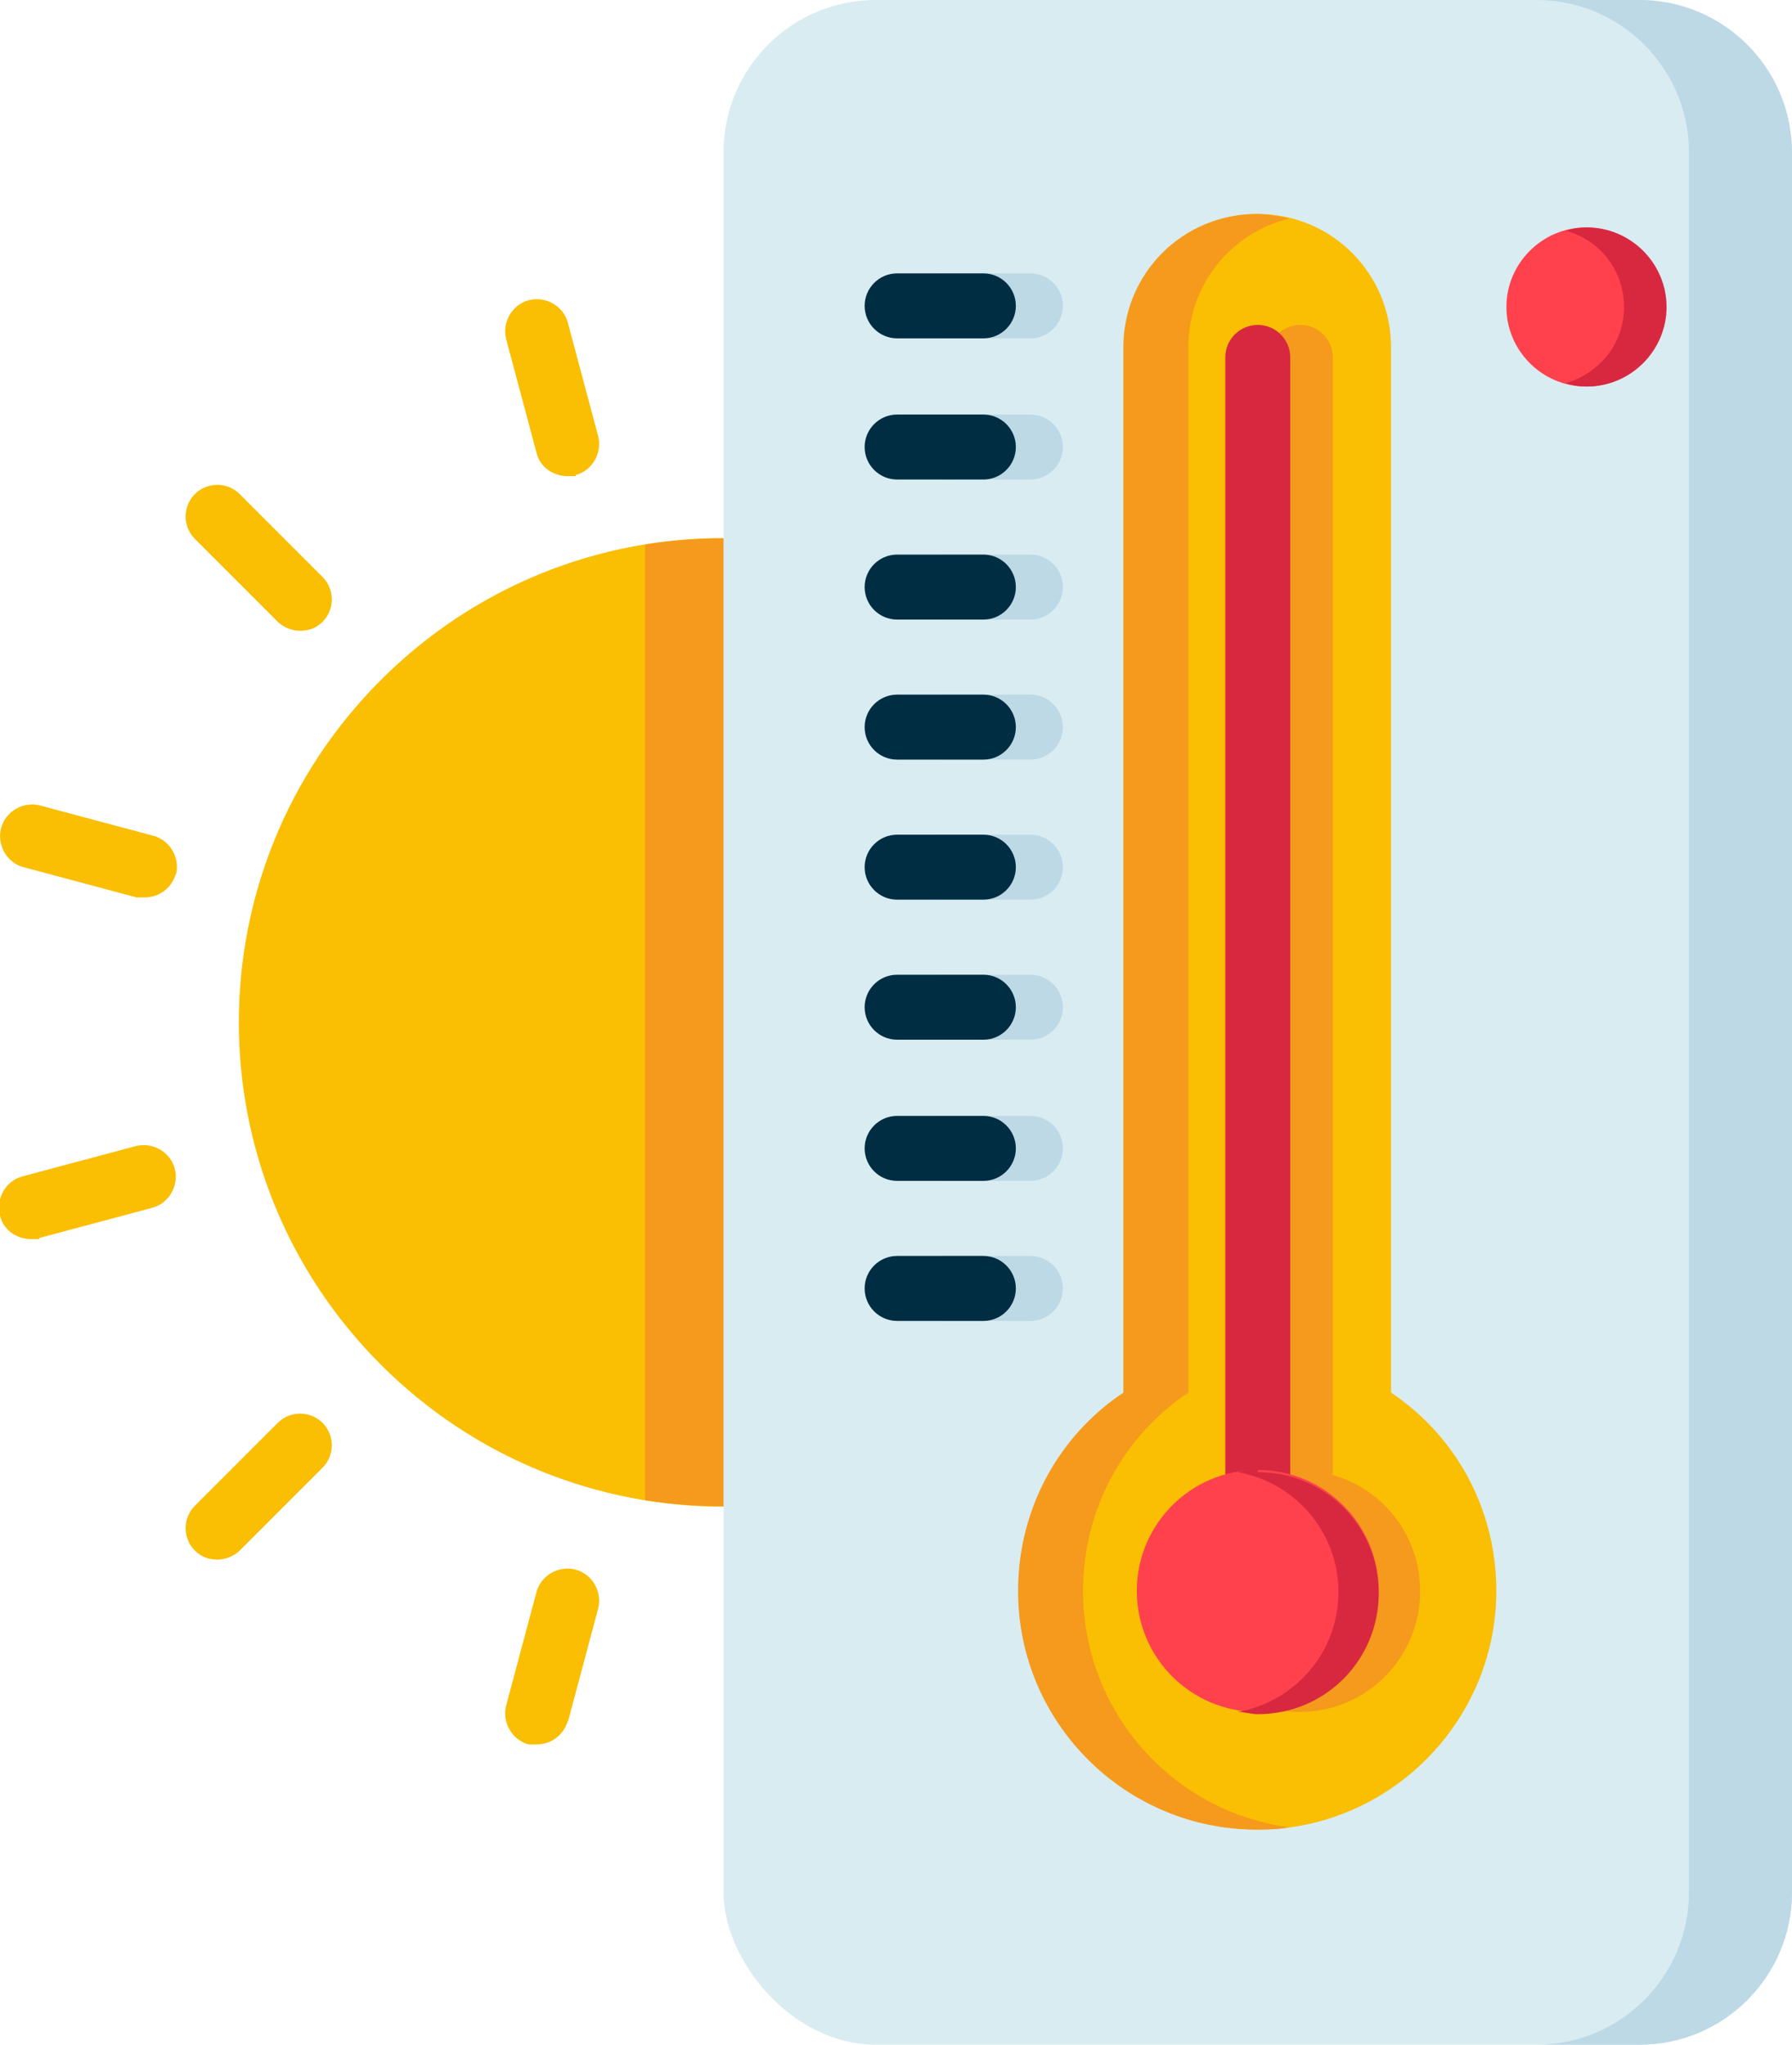<?xml version="1.0" encoding="UTF-8"?>
<svg id="Layer_2" data-name="Layer 2" xmlns="http://www.w3.org/2000/svg" viewBox="0 0 16 18.25">
  <defs>
    <style>
      .cls-1 {
        fill: #fabe02;
      }

      .cls-2 {
        fill: #d9ecf2;
      }

      .cls-3 {
        fill: #bdd9e5;
      }

      .cls-4 {
        fill: #002d42;
      }

      .cls-5 {
        fill: #ff414d;
      }

      .cls-6 {
        fill: #d8283f;
      }

      .cls-7 {
        fill: #f59a1d;
      }
    </style>
  </defs>
  <g id="Layer_1-2" data-name="Layer 1">
    <g>
      <g>
        <path class="cls-1" d="m3.4,6.07c-1.69,1.69-1.69,4.42,0,6.11,1.69,1.69,4.42,1.69,6.11,0,1.69-1.69,1.69-4.42,0-6.11-1.69-1.69-4.42-1.69-6.11,0Z"/>
        <path class="cls-1" d="m2.68,5.63c-.07,0-.15-.03-.2-.08l-.74-.74c-.11-.11-.11-.29,0-.4.11-.11.29-.11.4,0l.74.74c.11.11.11.29,0,.4-.06.06-.13.08-.2.08Zm-1.11,2.18c.04-.15-.05-.31-.2-.35l-1.01-.27c-.15-.04-.31.05-.35.2-.04.15.05.31.2.35l1.01.27s.05,0,.07,0c.13,0,.24-.08.28-.21Zm-1.22,3.24l1.01-.27c.15-.04.24-.2.2-.35-.04-.15-.2-.24-.35-.2l-1.01.27c-.15.04-.24.2-.2.35.03.13.15.21.28.21.02,0,.05,0,.07,0Zm7.76-7.01l.27-1.01c.04-.15-.05-.31-.2-.35-.15-.04-.31.05-.35.2l-.27,1.01c-.04.15.05.31.2.35.02,0,.05,0,.07,0,.13,0,.24-.08.28-.21Zm-2.97.2c.15-.04.24-.2.2-.35l-.27-1.01c-.04-.15-.2-.24-.35-.2-.15.04-.24.2-.2.35l.27,1.01c.03.13.15.21.28.21.02,0,.05,0,.07,0Zm6.03,9.6c.11-.11.11-.29,0-.4l-.74-.74c-.11-.11-.29-.11-.4,0-.11.11-.11.29,0,.4l.74.74c.06.06.13.08.2.08s.15-.03.2-.08Zm-.74-8.29l.74-.74c.11-.11.11-.29,0-.4-.11-.11-.29-.11-.4,0l-.74.74c-.11.11-.11.29,0,.4.06.06.13.08.2.08s.15-.03.2-.08ZM2.14,13.84l.74-.74c.11-.11.11-.29,0-.4-.11-.11-.29-.11-.4,0l-.74.74c-.11.11-.11.29,0,.4.06.06.13.08.2.08s.15-.03.2-.08Zm10.76-2.99c.04-.15-.05-.31-.2-.35l-1.01-.27c-.15-.04-.31.05-.35.2-.04.15.05.31.2.35l1.01.27s.05,0,.07,0c.13,0,.24-.08.28-.21Zm-1.22-2.83l1.01-.27c.15-.04.24-.2.2-.35-.04-.15-.2-.24-.35-.2l-1.01.27c-.15.04-.24.2-.2.35.03.13.15.21.28.21.02,0,.05,0,.07,0Zm-6.61,7.35l.27-1.01c.04-.15-.05-.31-.2-.35-.15-.04-.31.05-.35.2l-.27,1.01c-.04.15.05.31.2.35.02,0,.05,0,.07,0,.13,0,.24-.08.28-.21Zm3.11.2c.15-.04.24-.2.2-.35l-.27-1.01c-.04-.15-.2-.24-.35-.2-.15.04-.24.2-.2.35l.27,1.01c.03.13.15.21.28.21.02,0,.05,0,.07,0Z"/>
      </g>
      <path class="cls-7" d="m5.76,4.86v8.53c1.32.21,2.73-.19,3.75-1.21,1.69-1.69,1.69-4.42,0-6.11-1.02-1.02-2.43-1.42-3.75-1.21Z"/>
      <g>
        <rect class="cls-2" x="6.46" width="9.54" height="18.25" rx="1.36" ry="1.36"/>
        <g>
          <path class="cls-3" d="m9.2,3.02h-.77c-.16,0-.29-.13-.29-.29s.13-.29.29-.29h.77c.16,0,.29.13.29.29s-.13.29-.29.29Z"/>
          <path class="cls-3" d="m9.2,4.28h-.77c-.16,0-.29-.13-.29-.29s.13-.29.29-.29h.77c.16,0,.29.13.29.29s-.13.29-.29.29Z"/>
          <path class="cls-3" d="m9.2,5.53h-.77c-.16,0-.29-.13-.29-.29s.13-.29.29-.29h.77c.16,0,.29.13.29.29s-.13.29-.29.29Z"/>
          <path class="cls-3" d="m9.2,6.78h-.77c-.16,0-.29-.13-.29-.29s.13-.29.29-.29h.77c.16,0,.29.13.29.29s-.13.29-.29.29Z"/>
          <path class="cls-3" d="m9.2,8.03h-.77c-.16,0-.29-.13-.29-.29s.13-.29.29-.29h.77c.16,0,.29.13.29.29s-.13.29-.29.29Z"/>
          <path class="cls-3" d="m9.2,9.28h-.77c-.16,0-.29-.13-.29-.29s.13-.29.29-.29h.77c.16,0,.29.13.29.29s-.13.29-.29.29Z"/>
          <path class="cls-3" d="m9.2,10.54h-.77c-.16,0-.29-.13-.29-.29s.13-.29.29-.29h.77c.16,0,.29.13.29.29s-.13.29-.29.29Z"/>
          <path class="cls-3" d="m9.2,11.79h-.77c-.16,0-.29-.13-.29-.29s.13-.29.29-.29h.77c.16,0,.29.13.29.29s-.13.29-.29.29Z"/>
        </g>
        <path class="cls-3" d="m14.64,0h-.92c.75,0,1.36.61,1.36,1.36v15.53c0,.75-.61,1.36-1.36,1.36h.92c.75,0,1.36-.61,1.36-1.36V1.36c0-.75-.61-1.36-1.36-1.36Z"/>
        <path class="cls-1" d="m12.42,12.43V3.1c0-.66-.53-1.19-1.19-1.19s-1.19.53-1.19,1.19v9.33c-.57.38-.94,1.03-.94,1.77,0,1.18.96,2.13,2.13,2.13s2.13-.96,2.13-2.13c0-.74-.37-1.39-.94-1.77Z"/>
        <path class="cls-7" d="m11.9,13.16V3.19c0-.16-.13-.29-.29-.29s-.29.13-.29.29v9.97c-.46.13-.8.54-.8,1.04,0,.6.48,1.08,1.08,1.08s1.08-.48,1.08-1.08c0-.5-.34-.92-.8-1.04Z"/>
        <path class="cls-7" d="m9.67,14.2c0-.74.37-1.39.94-1.77V3.1c0-.56.38-1.02.9-1.15-.09-.02-.19-.04-.29-.04-.66,0-1.19.53-1.19,1.19v9.33c-.57.38-.94,1.03-.94,1.77,0,1.18.96,2.13,2.13,2.13.1,0,.19,0,.29-.02-1.04-.14-1.84-1.03-1.84-2.11Z"/>
        <path class="cls-6" d="m11.23,14.49c-.16,0-.29-.13-.29-.29V3.19c0-.16.13-.29.29-.29s.29.13.29.29v11.01c0,.16-.13.29-.29.29Z"/>
        <circle class="cls-5" cx="11.23" cy="14.2" r="1.08"/>
        <path class="cls-6" d="m11.23,13.12c-.06,0-.12,0-.18.02.51.09.9.53.9,1.07s-.39.98-.9,1.07c.06,0,.12.02.18.02.6,0,1.08-.48,1.08-1.08s-.48-1.08-1.08-1.08Z"/>
        <g>
          <path class="cls-4" d="m8.78,3.02h-.77c-.16,0-.29-.13-.29-.29s.13-.29.29-.29h.77c.16,0,.29.13.29.29s-.13.29-.29.29Z"/>
          <path class="cls-4" d="m8.78,4.28h-.77c-.16,0-.29-.13-.29-.29s.13-.29.29-.29h.77c.16,0,.29.13.29.29s-.13.29-.29.29Z"/>
          <path class="cls-4" d="m8.78,5.53h-.77c-.16,0-.29-.13-.29-.29s.13-.29.29-.29h.77c.16,0,.29.13.29.29s-.13.29-.29.29Z"/>
          <path class="cls-4" d="m8.78,6.78h-.77c-.16,0-.29-.13-.29-.29s.13-.29.29-.29h.77c.16,0,.29.13.29.29s-.13.29-.29.29Z"/>
          <path class="cls-4" d="m8.78,8.03h-.77c-.16,0-.29-.13-.29-.29s.13-.29.29-.29h.77c.16,0,.29.13.29.29s-.13.29-.29.29Z"/>
          <path class="cls-4" d="m8.78,9.28h-.77c-.16,0-.29-.13-.29-.29s.13-.29.29-.29h.77c.16,0,.29.13.29.29s-.13.29-.29.29Z"/>
          <path class="cls-4" d="m8.78,10.54h-.77c-.16,0-.29-.13-.29-.29s.13-.29.29-.29h.77c.16,0,.29.13.29.29s-.13.29-.29.29Z"/>
          <path class="cls-4" d="m8.78,11.79h-.77c-.16,0-.29-.13-.29-.29s.13-.29.29-.29h.77c.16,0,.29.13.29.29s-.13.29-.29.29Z"/>
        </g>
        <path class="cls-5" d="m14.87,2.74c0,.39-.32.71-.71.71s-.71-.32-.71-.71.32-.71.71-.71.71.32.71.71Z"/>
        <path class="cls-6" d="m14.17,2.03c-.07,0-.13.01-.19.03.3.08.52.35.52.68s-.22.59-.52.68c.06.02.12.03.19.03.39,0,.71-.32.71-.71s-.32-.71-.71-.71Z"/>
      </g>
    </g>
  </g>
</svg>